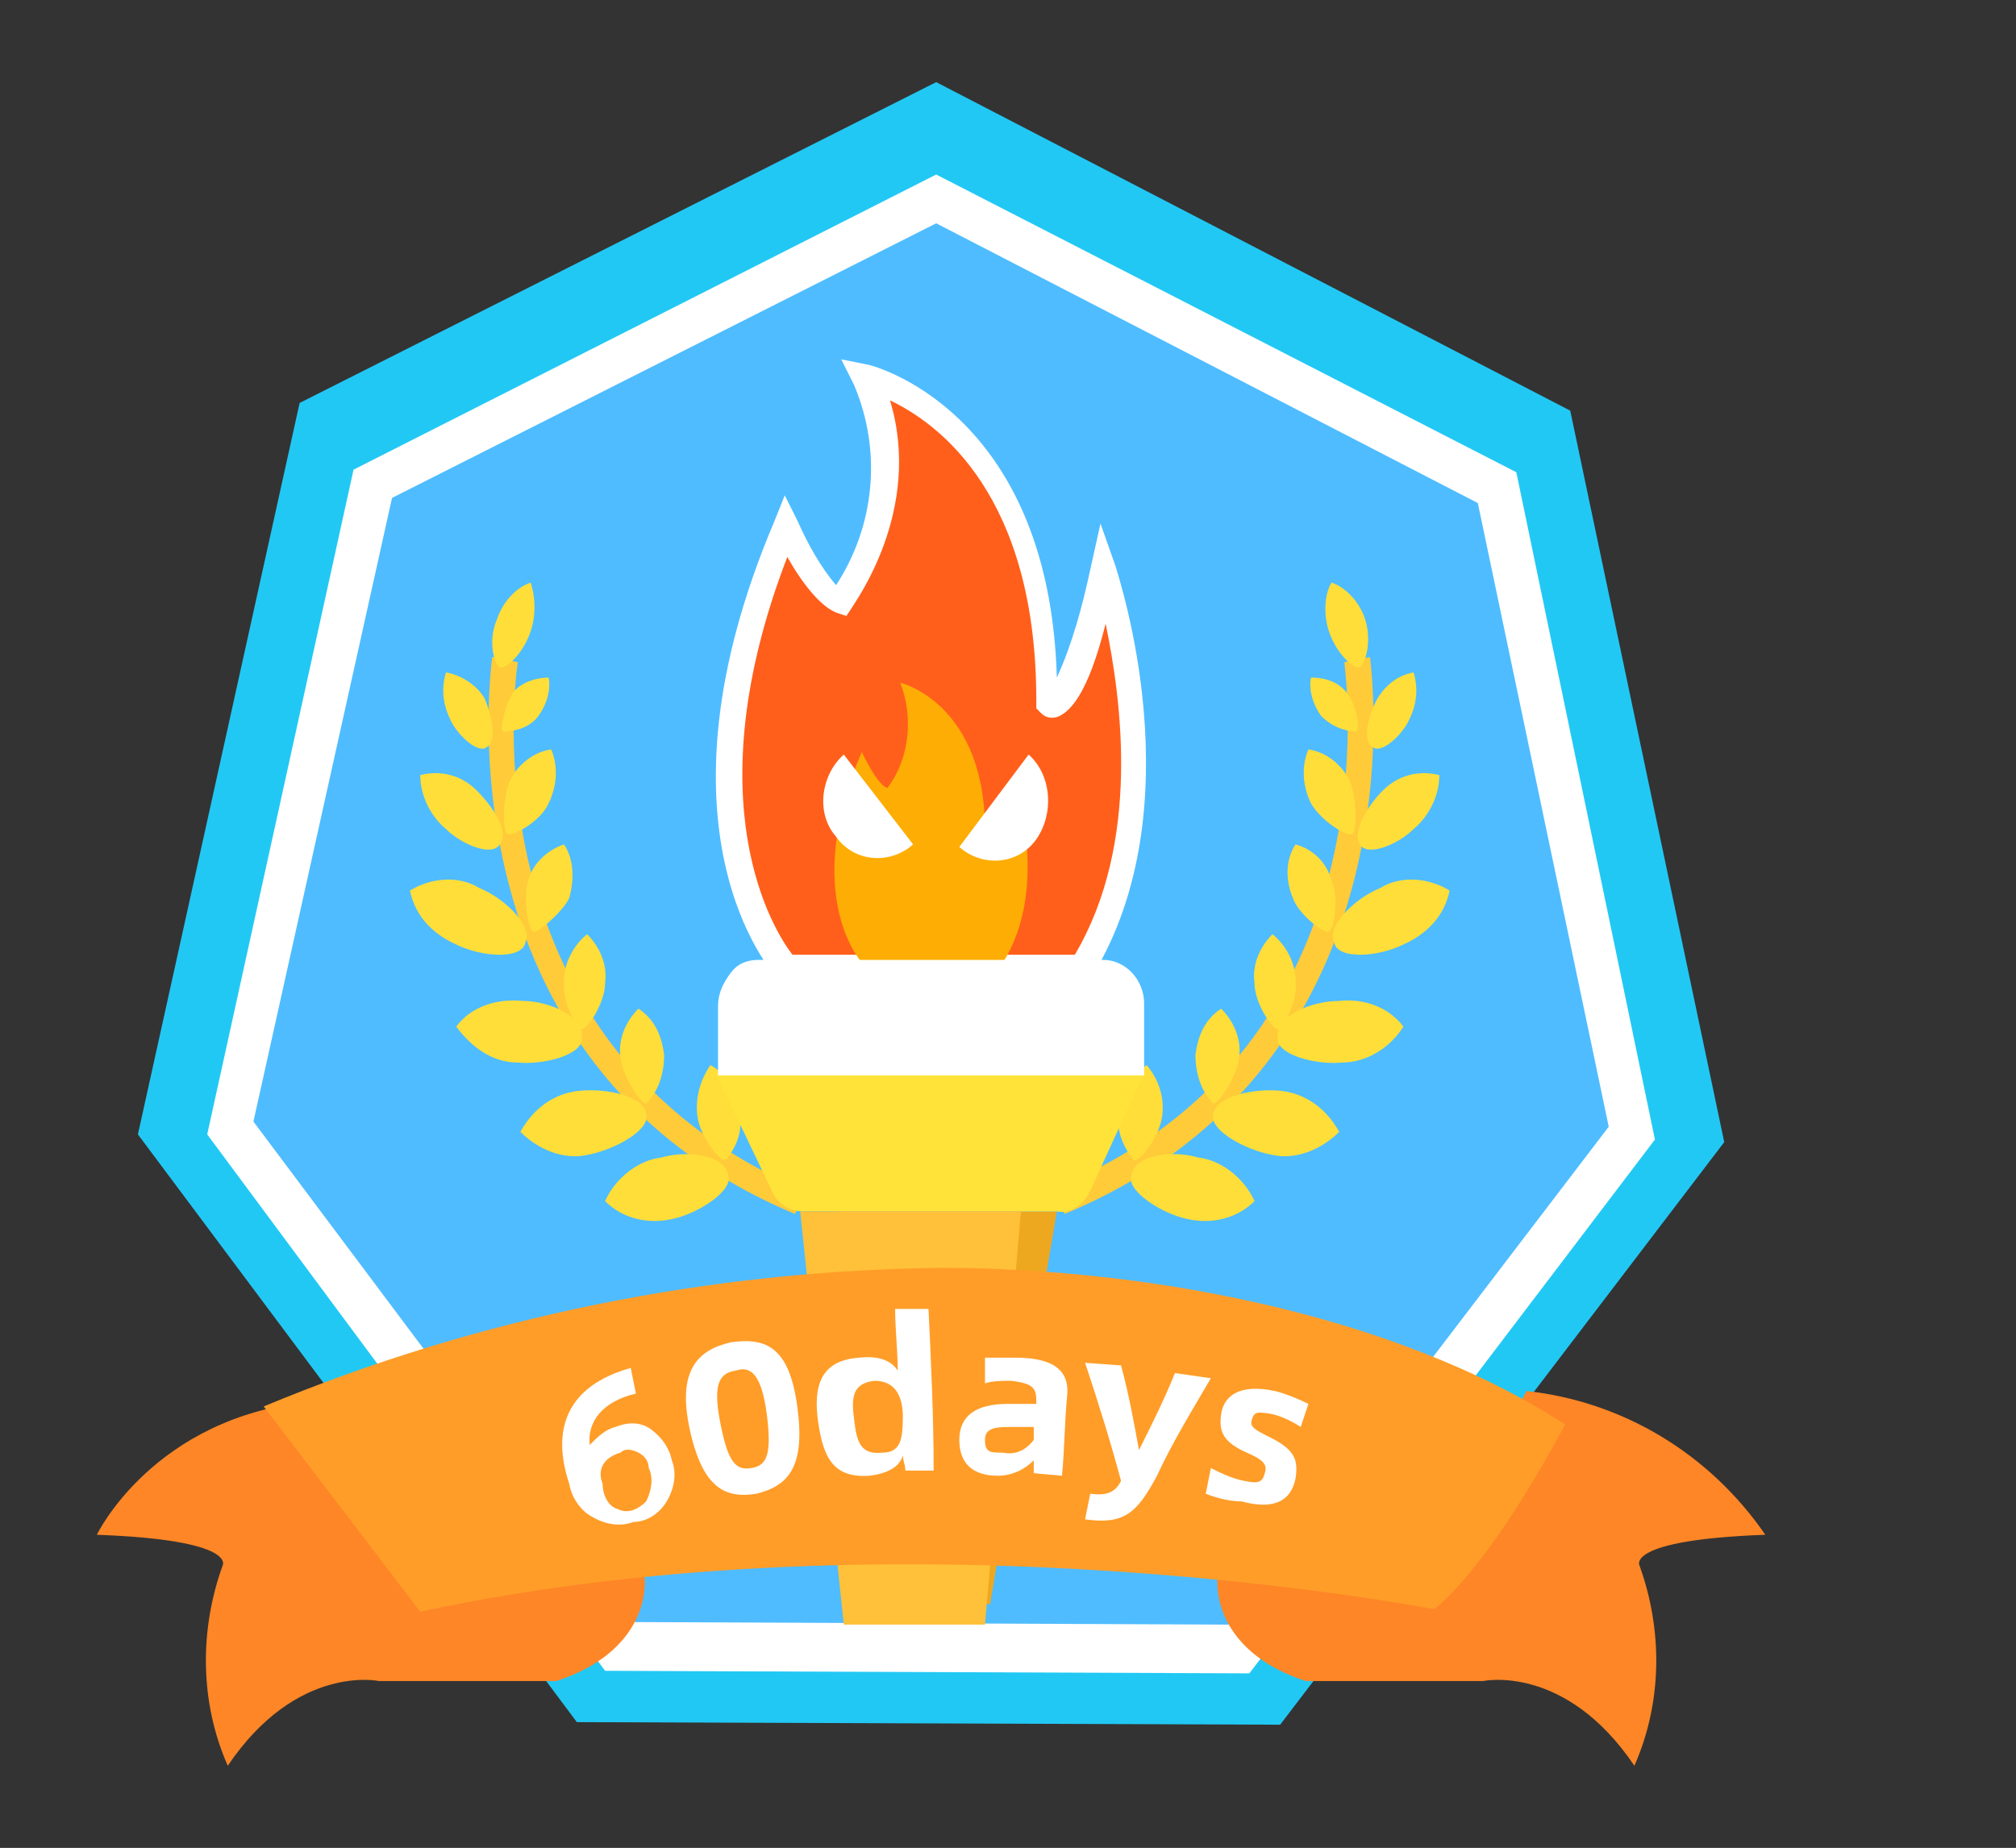 <?xml version="1.0" standalone="no"?><!DOCTYPE svg PUBLIC "-//W3C//DTD SVG 1.1//EN" "http://www.w3.org/Graphics/SVG/1.1/DTD/svg11.dtd"><svg t="1649921909860" class="icon" viewBox="0 0 1117 1024" version="1.1" xmlns="http://www.w3.org/2000/svg" p-id="26356" xmlns:xlink="http://www.w3.org/1999/xlink" width="52.359" height="48"><rect x="0" y="0" width="1117" height="1024" fill="#333333" stroke="none"/><defs><style type="text/css">@font-face { font-family: feedback-iconfont; src: url("//at.alicdn.com/t/font_1031158_u69w8yhxdu.woff2?t=1630033759944") format("woff2"), url("//at.alicdn.com/t/font_1031158_u69w8yhxdu.woff?t=1630033759944") format("woff"), url("//at.alicdn.com/t/font_1031158_u69w8yhxdu.ttf?t=1630033759944") format("truetype"); }
</style></defs><path d="M709.301 955.733l-389.689-1.422L76.412 628.622l89.6-405.333L518.723 45.511 870.012 227.556l85.333 405.333z" fill="#22C8F4" p-id="26357"></path><path d="M692.234 927.289l-356.978-1.422L114.812 628.622l81.067-368.356L518.723 96.711l321.422 164.978 76.8 369.778z" fill="#FFFFFF" p-id="26358"></path><path d="M680.857 900.267l-332.8-1.422L140.412 621.511 217.212 275.911 518.723 123.733l300.089 155.022 72.533 345.6z" fill="#4FBCFF" p-id="26359"></path><path d="M440.501 672.711c-200.533-83.911-167.822-305.778-167.822-308.622l14.222 2.844c-1.422 8.533-29.867 213.333 159.289 292.978l-5.689 12.8z" fill="#FFCB39" p-id="26360"></path><path d="M294.012 349.867c-4.267 12.8-14.222 21.333-17.067 19.911-2.844-1.422-7.111-14.222-1.422-27.022 2.844-8.533 9.956-17.067 18.489-19.911 2.844 8.533 2.844 18.489 0 27.022zM403.523 651.378c2.844 8.533-17.067 21.333-31.289 24.178-12.8 2.844-27.022 0-36.978-9.956 5.689-12.8 18.489-22.756 31.289-24.178 14.222-4.267 35.556-1.422 36.978 9.956zM402.101 642.844c-2.844 1.422-14.222-12.8-15.644-24.178-1.422-9.956 1.422-19.911 7.111-28.444 8.533 4.267 14.222 14.222 15.644 24.178 2.844 9.956 0 19.911-7.111 28.444zM358.012 611.556c-2.844 0-12.8-14.222-14.222-25.6-1.422-9.956 2.844-19.911 9.956-27.022 8.533 5.689 12.8 14.222 14.222 25.6 0 9.956-2.844 19.911-9.956 27.022zM322.457 570.311c-2.844 0-11.378-15.644-9.956-27.022 0-9.956 5.689-19.911 12.8-25.6 7.111 7.111 11.378 17.067 9.956 27.022 0 11.378-9.956 25.6-12.8 25.6zM295.434 516.267c-2.844-1.422-5.689-18.489-2.844-28.444s11.378-17.067 19.911-19.911c5.689 8.533 5.689 19.911 2.844 29.867-4.267 8.533-18.489 19.911-19.911 18.489zM281.212 462.222c-2.844-1.422-2.844-19.911 1.422-29.867 4.267-8.533 12.8-15.644 22.756-17.067 4.267 9.956 2.844 21.333-1.422 29.867-4.267 9.956-19.911 18.489-22.756 17.067zM278.368 405.333c-1.422-1.422 1.422-14.222 5.689-21.333 4.267-5.689 12.8-8.533 19.911-8.533 1.422 7.111-1.422 15.644-5.689 21.333-4.267 5.689-11.378 8.533-19.911 8.533zM358.012 617.244c2.844 8.533-17.067 19.911-32.711 22.756-12.8 2.844-27.022-2.844-36.978-12.8 7.111-12.8 18.489-21.333 32.711-22.756 15.644-1.422 35.556 2.844 36.978 12.8z" fill="#FFDE39" p-id="26361"></path><path d="M322.457 574.578c1.422 9.956-21.333 15.644-35.556 14.222-14.222 0-25.6-8.533-34.133-19.911 8.533-11.378 22.756-15.644 36.978-14.222 14.222 0 34.133 8.533 32.711 19.911zM291.168 521.956c-1.422 9.956-24.178 8.533-38.4 1.422-12.8-5.689-22.756-15.644-25.6-29.867 11.378-7.111 27.022-8.533 38.4-1.422 14.222 5.689 29.867 21.333 25.6 29.867zM276.945 467.911c-4.267 7.111-21.333 0-29.867-8.533-8.533-7.111-14.222-18.489-14.222-29.867 11.378-2.844 22.756 0 31.289 8.533 8.533 8.533 18.489 22.756 12.8 29.867zM269.834 413.867c-4.267 4.267-15.644-5.689-19.911-14.222-4.267-8.533-5.689-17.067-2.844-27.022 8.533 1.422 17.067 7.111 21.333 14.222 4.267 9.956 7.111 24.178 1.422 27.022z" fill="#FFDE39" p-id="26362"></path><path d="M589.834 672.711l-5.689-14.222C776.145 580.267 744.857 369.778 744.857 366.933l14.222-2.844c0 2.844 32.711 224.711-169.244 308.622z" fill="#FFCB39" p-id="26363"></path><path d="M736.323 349.867c4.267 12.8 14.222 21.333 17.067 19.911 2.844-1.422 7.111-14.222 2.844-27.022-2.844-8.533-9.956-17.067-18.489-19.911-4.267 7.111-4.267 18.489-1.422 27.022zM626.812 651.378c-2.844 8.533 17.067 21.333 31.289 24.178 12.8 2.844 27.022 0 36.978-9.956-5.689-12.8-18.489-22.756-31.289-24.178-14.222-4.267-35.556-1.422-36.978 9.956zM628.234 642.844c2.844 1.422 14.222-12.8 15.644-24.178 1.422-9.956-1.422-19.911-8.533-28.444-8.533 5.689-14.222 14.222-15.644 24.178-1.422 9.956 1.422 19.911 8.533 28.444zM672.323 611.556c2.844 0 12.8-14.222 14.222-25.6 1.422-9.956-2.844-19.911-9.956-27.022-8.533 5.689-12.8 14.222-14.222 25.6 0 9.956 2.844 19.911 9.956 27.022zM707.879 570.311c2.844 0 11.378-15.644 9.956-27.022 0-9.956-5.689-19.911-12.8-25.6-7.111 7.111-11.378 17.067-9.956 27.022 0 11.378 9.956 25.6 12.8 25.6zM736.323 516.267c2.844-1.422 5.689-18.489 1.422-28.444-2.844-9.956-9.956-17.067-19.911-19.911-5.689 8.533-5.689 19.911-1.422 29.867 2.844 8.533 17.067 19.911 19.911 18.489zM749.123 462.222c2.844-1.422 2.844-19.911-1.422-29.867-4.267-8.533-12.8-15.644-22.756-17.067-4.267 9.956-2.844 21.333 1.422 29.867 5.689 9.956 19.911 18.489 22.756 17.067zM751.968 405.333c1.422-1.422 0-14.222-5.689-21.333-4.267-5.689-11.378-8.533-19.911-8.533-1.422 7.111 1.422 15.644 5.689 21.333 5.689 5.689 12.8 8.533 19.911 8.533zM672.323 617.244c-2.844 8.533 17.067 19.911 32.711 22.756 12.8 2.844 27.022-2.844 36.978-12.8-7.111-12.8-18.489-21.333-32.711-22.756-14.222-1.422-35.556 2.844-36.978 12.8z" fill="#FFDE39" p-id="26364"></path><path d="M707.879 574.578c-1.422 9.956 21.333 15.644 35.556 14.222 14.222 0 27.022-8.533 34.133-19.911-8.533-11.378-22.756-15.644-35.556-14.222-15.644 0-35.556 8.533-34.133 19.911zM739.168 521.956c1.422 9.956 24.178 8.533 38.4 1.422 12.8-5.689 22.756-15.644 25.6-29.867-11.378-7.111-27.022-8.533-38.4-1.422-14.222 5.689-29.867 21.333-25.6 29.867zM753.39 467.911c4.267 7.111 21.333 0 29.867-8.533 8.533-7.111 14.222-18.489 14.222-29.867-11.378-2.844-22.756 0-31.289 8.533-8.533 8.533-17.067 22.756-12.8 29.867zM760.501 413.867c4.267 4.267 15.644-5.689 19.911-14.222 4.267-8.533 5.689-17.067 2.844-27.022-8.533 1.422-15.644 7.111-19.911 14.222-5.689 9.956-8.533 24.178-2.844 27.022z" fill="#FFDE39" p-id="26365"></path><path d="M548.59 888.889h-59.733l-25.6-217.6h122.311z" fill="#EDA820" p-id="26366"></path><path d="M585.568 671.289H444.768c-7.111 0-14.222-4.267-17.067-11.378l-31.289-65.422h237.511l-29.867 65.422c-4.267 8.533-11.378 12.8-18.489 11.378z" fill="#FFE339" p-id="26367"></path><path d="M545.745 900.267h-78.222l-24.178-228.978h122.311z" fill="#FFC139" p-id="26368"></path><path d="M796.057 887.467s7.111 7.111-105.244-35.556c-17.067-7.111-36.978 56.889 32.711 79.644h98.133s45.511-9.956 83.911 46.933c15.644-35.556 15.644-75.378 2.844-110.933 0 0-8.533-14.222 69.689-17.067-31.289-45.511-79.644-73.956-132.267-79.644-19.911 35.556-36.978 75.378-49.778 116.622zM235.701 887.467s-7.111 7.111 105.244-35.556c17.067-7.111 36.978 56.889-32.711 79.644h-98.133s-45.511-9.956-83.911 46.933c-15.644-35.556-15.644-75.378-2.844-110.933 0 0 8.533-14.222-69.689-17.067 0 0 31.289-65.422 119.467-73.956 34.133 56.889 62.578 110.933 62.578 110.933z" fill="#FE8626" p-id="26369"></path><path d="M232.857 893.156l-86.756-113.778c119.467-49.778 247.467-75.378 375.467-76.8 109.511 0 248.889 24.178 345.6 86.756-44.089 82.489-72.533 102.4-72.533 102.4s-291.556-56.889-561.778 1.422z" fill="#FF9D28" p-id="26370"></path><path d="M436.234 537.6s-71.111-76.8 0-244.622c0 0 17.067 36.978 29.867 41.244 0 0 44.089-59.733 14.222-123.733 0 0 100.978 22.756 99.556 179.2 0 0 14.222 12.8 31.289-72.533 0 0 44.089 128-12.8 220.444H436.234z" fill="#FF5F1B" p-id="26371"></path><path d="M604.057 544.711h-170.667l-2.844-2.844c-2.844-2.844-73.956-82.489-1.422-253.156l5.689-14.222 7.111 14.222c5.689 12.8 12.8 25.6 21.333 35.556 21.333-32.711 25.6-73.956 9.956-110.933l-7.111-14.222 14.222 2.844c1.422 0 100.978 24.178 105.244 173.511 8.533-18.489 14.222-39.822 18.489-59.733l5.689-25.6 8.533 24.178c1.422 5.689 44.089 132.267-12.8 226.133l-1.422 4.267z m-164.978-15.644h156.444c36.978-62.578 25.6-142.222 17.067-183.467-9.956 39.822-19.911 48.356-25.6 51.2-2.844 1.422-7.111 1.422-9.956-1.422l-2.844-2.844v-4.267c0-113.778-54.044-153.6-81.067-166.4 18.489 61.156-19.911 112.356-21.333 115.2l-2.844 4.267-4.267-1.422c-9.956-2.844-21.333-18.489-28.444-31.289-52.622 136.533-7.111 207.644 2.844 220.444z" fill="#FFFFFF" p-id="26372"></path><path d="M477.479 533.333s-34.133-36.978 0-116.622c0 0 8.533 18.489 14.222 19.911 12.8-17.067 14.222-39.822 7.111-58.311 0 0 48.356 11.378 46.933 85.333 0 0 7.111 5.689 15.644-34.133 0 0 21.333 61.156-5.689 103.822h-78.222z" fill="#FEAD04" p-id="26373"></path><path d="M569.923 418.133L531.523 469.333c12.8 11.378 32.711 9.956 42.667-4.267 9.956-14.222 8.533-35.556-4.267-46.933zM467.523 418.133l38.4 49.778c-12.8 11.378-32.711 9.956-42.667-4.267-11.378-12.8-8.533-34.133 4.267-45.511zM420.59 531.911h190.578c12.8 0 22.756 11.378 22.756 24.178v39.822H397.834v-38.4c0-7.111 2.844-12.8 7.111-18.489s9.956-7.111 15.644-7.111zM315.345 822.044c-9.956-29.867-1.422-54.044 34.133-64l2.844 14.222c-18.489 4.267-27.022 15.644-25.6 28.444 4.267-4.267 8.533-8.533 14.222-9.956 7.111-2.844 14.222-2.844 19.911 1.422 5.689 4.267 9.956 9.956 11.378 17.067 2.844 7.111 1.422 15.644-2.844 22.756-4.267 7.111-11.378 11.378-18.489 11.378-7.111 2.844-15.644 1.422-22.756-2.844-5.689-2.844-11.378-9.956-12.8-18.489z m44.089-8.533c0-4.267-2.844-7.111-5.689-8.533s-7.111-2.844-9.956 0c-9.956 2.844-12.8 9.956-9.956 17.067 0 5.689 2.844 12.8 8.533 14.222 5.689 2.844 11.378 0 15.644-4.267 2.844-5.689 4.267-12.8 1.422-18.489zM382.19 792.178c-7.111-32.711 4.267-44.089 22.756-48.356 19.911-2.844 32.711 2.844 36.978 36.978 4.267 32.711-5.689 42.667-22.756 46.933-17.067 2.844-29.867-2.844-36.978-35.556z m42.667-8.533c-2.844-21.333-8.533-27.022-17.067-24.178-9.956 1.422-12.8 8.533-8.533 29.867s8.533 25.6 17.067 24.178 11.378-7.111 8.533-29.867zM514.457 725.333c1.422 29.867 2.844 59.733 2.844 89.6H501.657c0-2.844-1.422-5.689-1.422-8.533-1.422 5.689-7.111 9.956-18.489 11.378-19.911 1.422-25.6-9.956-28.444-29.867s1.422-34.133 22.756-35.556c12.8-1.422 18.489 2.844 21.333 7.111 0-11.378-1.422-22.756-1.422-34.133h18.489z m-14.222 59.733c0-11.378-4.267-19.911-15.644-19.911-12.8 1.422-12.8 9.956-11.378 21.333 1.422 11.378 2.844 19.911 15.644 18.489 9.956 0 11.378-7.111 11.378-19.911zM591.257 773.689c-1.422 14.222-1.422 29.867-2.844 44.089l-15.644-1.422v-7.111c-5.689 5.689-12.8 8.533-19.911 8.533-14.222 0-21.333-7.111-21.333-19.911s8.533-19.911 27.022-19.911h15.644v-1.422c0-7.111-1.422-9.956-14.222-11.378-4.267 0-9.956 0-14.222 1.422v-14.222h17.067c22.756 0 29.867 8.533 28.444 21.333zM572.768 797.867v-7.111h-14.222c-8.533 0-12.8 1.422-12.8 7.111 0 7.111 2.844 7.111 9.956 7.111 7.111 1.422 12.8-1.422 17.067-7.111zM604.057 827.733c9.956 1.422 14.222-1.422 17.067-7.111-5.689-21.333-12.8-44.089-19.911-65.422l19.911 1.422c4.267 15.644 7.111 31.289 9.956 46.933 7.111-14.222 14.222-28.444 19.911-42.667l19.911 2.844c-9.956 17.067-21.333 35.556-29.867 54.044-11.378 21.333-18.489 27.022-39.822 24.178l2.844-14.222zM668.057 827.733l2.844-14.222c5.689 2.844 11.378 5.689 18.489 7.111 7.111 1.422 9.956 1.422 11.378-4.267 1.422-4.267 0-7.111-9.956-11.378-12.8-5.689-15.644-11.378-14.222-21.333 1.422-9.956 9.956-17.067 29.867-12.8 5.689 1.422 12.8 4.267 18.489 7.111l-4.267 12.8c-4.267-2.844-9.956-5.689-15.644-7.111-8.533-1.422-9.956-1.422-11.378 2.844s1.422 5.689 9.956 9.956c14.222 7.111 15.644 12.8 14.222 22.756-2.844 14.222-14.222 17.067-29.867 12.8-5.689 0-12.8-1.422-19.911-4.267z" fill="#FFFFFF" p-id="26374"></path><path d="M3.879 0h1024v1024H3.879z" fill="#D8D8D8" fill-opacity="0" p-id="26375"></path></svg>